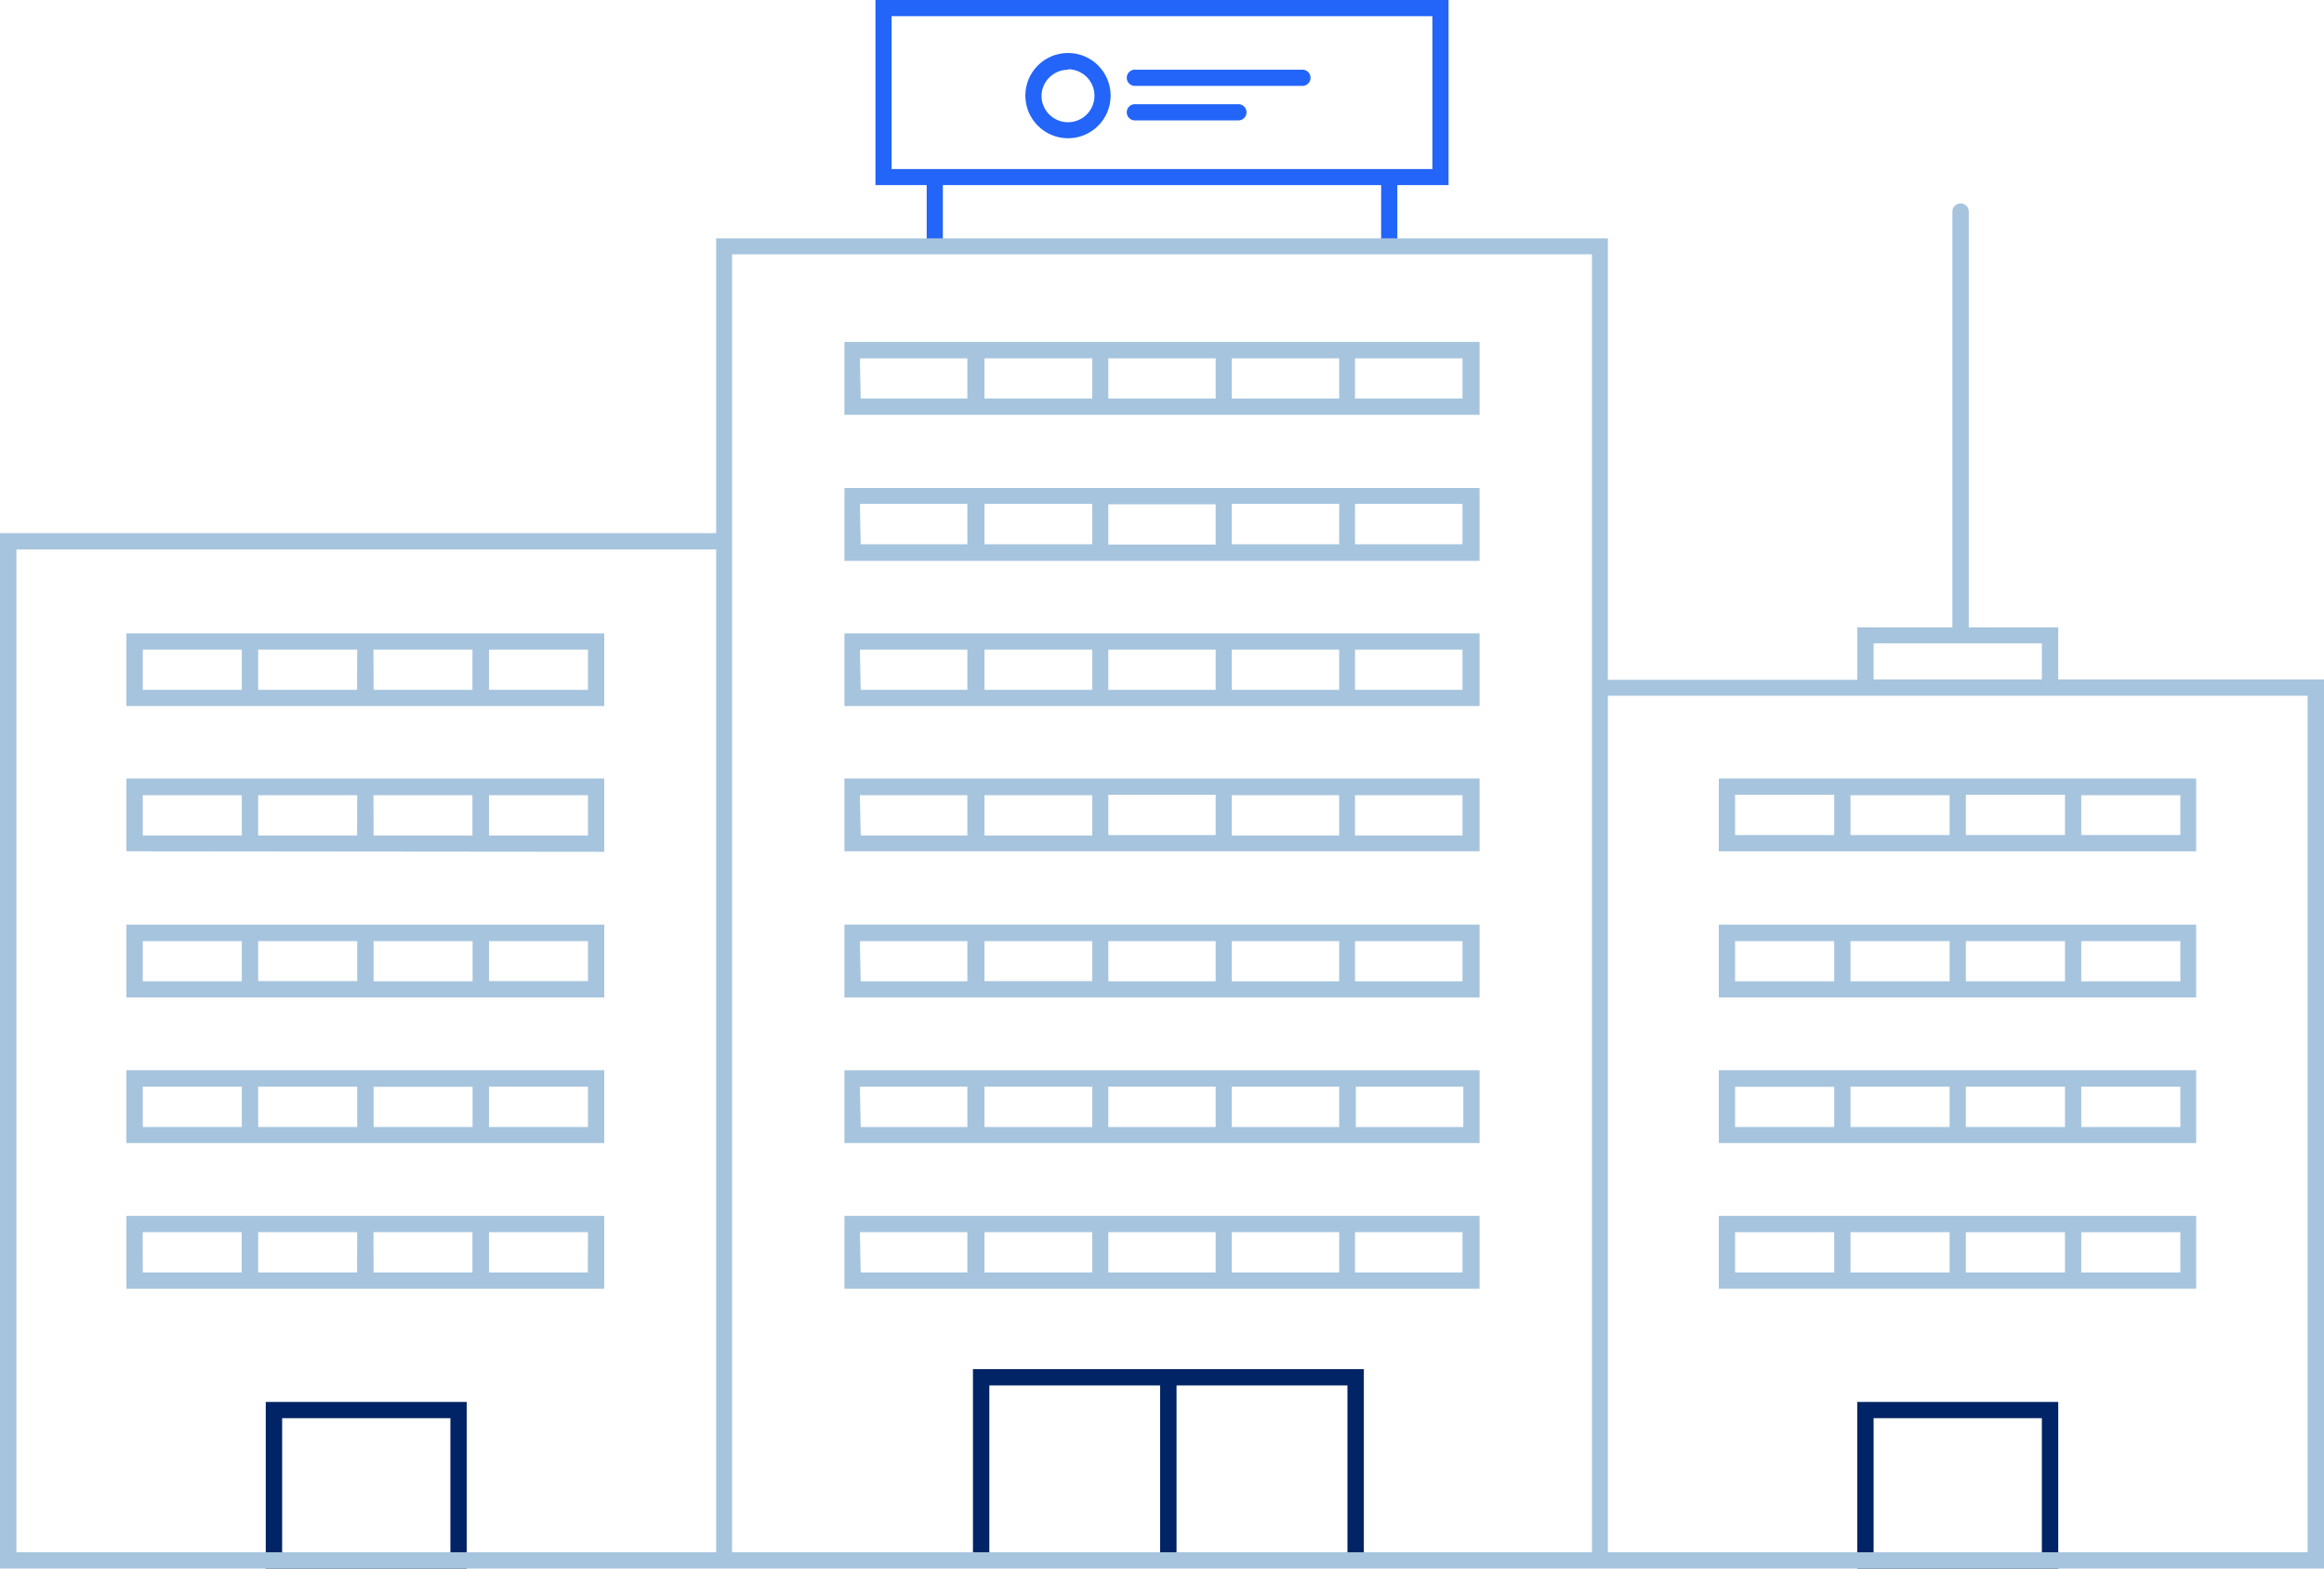 <svg xmlns="http://www.w3.org/2000/svg" xmlns:xlink="http://www.w3.org/1999/xlink" width="200" height="135" version="1.1" viewBox="0 0 200 135"><title>37158B5C-7389-4CBF-A32C-5D3A2D6B0930</title><desc>Created with sketchtool.</desc><g id="Page-1" fill="none" fill-rule="evenodd" stroke="none" stroke-width="1"><g id="Icons" fill-rule="nonzero" transform="translate(-753, -5663)"><g id="max-icon-enterprise" transform="translate(753, 5663)"><polygon id="Path" fill="#002465" points="83.73 134.3 85.14 134.3 85.14 119.24 99.84 119.24 99.84 134.3 101.25 134.3 101.25 119.24 115.96 119.24 115.96 134.3 117.37 134.3 117.37 117.84 83.73 117.84"/><path id="Shape" fill="#002465" d="M22.87,135 L40.17,135 L40.17,120.66 L22.87,120.66 L22.87,135 Z M24.28,122.06 L38.76,122.06 L38.76,133.6 L24.28,133.6 L24.28,122.06 Z"/><path id="Shape" fill="#002465" d="M159.83,120.66 L159.83,135 L177.13,135 L177.13,120.66 L159.83,120.66 Z M175.72,133.6 L161.24,133.6 L161.24,122.06 L175.72,122.06 L175.72,133.6 Z"/><path id="Shape" fill="#2364F9" d="M124.66,0 L75.34,0 L75.34,15.93 L79.75,15.93 L79.75,21.18 C79.792,21.532 80.091,21.796 80.445,21.796 C80.799,21.796 81.098,21.532 81.14,21.18 L81.14,15.93 L118.86,15.93 L118.86,21.18 C118.902,21.532 119.201,21.796 119.555,21.796 C119.909,21.796 120.208,21.532 120.25,21.18 L120.25,15.93 L124.66,15.93 L124.66,0 Z M123.27,14.55 L76.73,14.55 L76.73,1.39 L123.27,1.39 L123.27,14.55 Z"/><path id="Shape" fill="#2364F9" d="M91.91,11.9 C93.937,11.9 95.58,10.257 95.58,8.23 C95.58,6.203 93.937,4.56 91.91,4.56 C89.883,4.56 88.24,6.203 88.24,8.23 C88.245,10.255 89.885,11.895 91.91,11.9 Z M91.91,5.96 C92.833,5.96 93.665,6.517 94.017,7.37 C94.37,8.223 94.173,9.204 93.519,9.856 C92.864,10.507 91.882,10.7 91.031,10.344 C90.179,9.988 89.626,9.153 89.63,8.23 C89.662,6.993 90.672,6.005 91.91,6 L91.91,5.96 Z"/><path id="Path" fill="#2364F9" d="M97.75,7.39 L112,7.39 C112.268,7.422 112.531,7.297 112.675,7.069 C112.82,6.841 112.82,6.549 112.675,6.321 C112.531,6.093 112.268,5.968 112,6 L97.75,6 C97.482,5.968 97.219,6.093 97.075,6.321 C96.93,6.549 96.93,6.841 97.075,7.069 C97.219,7.297 97.482,7.422 97.75,7.39 L97.75,7.39 Z"/><path id="Path" fill="#2364F9" d="M97.75,10.36 L106.49,10.36 C106.758,10.392 107.021,10.267 107.165,10.039 C107.31,9.811 107.31,9.519 107.165,9.291 C107.021,9.063 106.758,8.938 106.49,8.97 L97.75,8.97 C97.482,8.938 97.219,9.063 97.075,9.291 C96.93,9.519 96.93,9.811 97.075,10.039 C97.219,10.267 97.482,10.392 97.75,10.36 L97.75,10.36 Z"/><path id="Shape" fill="#A6C4DD" d="M72.67,29.43 L72.67,35.7 L127.33,35.7 L127.33,29.43 L72.67,29.43 Z M95.38,30.84 L104.62,30.84 L104.62,34.3 L95.38,34.3 L95.38,30.84 Z M94,34.3 L84.72,34.3 L84.72,30.84 L94,30.84 L94,34.3 Z M106,30.84 L115.25,30.84 L115.25,34.3 L106,34.3 L106,30.84 Z M74,30.84 L83.25,30.84 L83.25,34.3 L74.07,34.3 L74,30.84 Z M125.86,34.3 L116.61,34.3 L116.61,30.84 L125.86,30.84 L125.86,34.3 Z"/><path id="Shape" fill="#A6C4DD" d="M72.67,42 L72.67,48.27 L127.33,48.27 L127.33,42 L72.67,42 Z M95.38,43.4 L104.62,43.4 L104.62,46.87 L95.38,46.87 L95.38,43.4 Z M94,46.84 L84.72,46.84 L84.72,43.37 L94,43.37 L94,46.84 Z M106,43.37 L115.25,43.37 L115.25,46.84 L106,46.84 L106,43.37 Z M74,43.37 L83.25,43.37 L83.25,46.84 L74.07,46.84 L74,43.37 Z M125.86,46.84 L116.61,46.84 L116.61,43.37 L125.86,43.37 L125.86,46.84 Z"/><path id="Shape" fill="#A6C4DD" d="M72.67,54.51 L72.67,60.77 L127.33,60.77 L127.33,54.51 L72.67,54.51 Z M95.38,55.91 L104.62,55.91 L104.62,59.37 L95.38,59.37 L95.38,55.91 Z M94,59.37 L84.72,59.37 L84.72,55.91 L94,55.91 L94,59.37 Z M106,55.91 L115.25,55.91 L115.25,59.37 L106,59.37 L106,55.91 Z M74,55.91 L83.25,55.91 L83.25,59.37 L74.07,59.37 L74,55.91 Z M125.86,59.37 L116.61,59.37 L116.61,55.91 L125.86,55.91 L125.86,59.37 Z"/><path id="Shape" fill="#A6C4DD" d="M72.67,67 L72.67,73.27 L127.33,73.27 L127.33,67 L72.67,67 Z M95.38,68.4 L104.62,68.4 L104.62,71.87 L95.38,71.87 L95.38,68.4 Z M94,71.91 L84.72,71.91 L84.72,68.44 L94,68.44 L94,71.91 Z M106,68.44 L115.25,68.44 L115.25,71.91 L106,71.91 L106,68.44 Z M74,68.44 L83.25,68.44 L83.25,71.91 L74.07,71.91 L74,68.44 Z M125.86,71.91 L116.61,71.91 L116.61,68.44 L125.86,68.44 L125.86,71.91 Z"/><path id="Shape" fill="#A6C4DD" d="M72.67,79.58 L72.67,85.85 L127.33,85.85 L127.33,79.58 L72.67,79.58 Z M95.38,81 L104.62,81 L104.62,84.46 L95.38,84.46 L95.38,81 Z M94,84.44 L84.72,84.44 L84.72,81 L94,81 L94,84.44 Z M106,81 L115.25,81 L115.25,84.46 L106,84.46 L106,81 Z M74,81 L83.25,81 L83.25,84.46 L74.07,84.46 L74,81 Z M125.86,84.46 L116.61,84.46 L116.61,81 L125.86,81 L125.86,84.46 Z"/><path id="Shape" fill="#A6C4DD" d="M72.67,92.11 L72.67,98.38 L127.33,98.38 L127.33,92.11 L72.67,92.11 Z M95.38,93.52 L104.62,93.52 L104.62,97 L95.38,97 L95.38,93.52 Z M94,97 L84.72,97 L84.72,93.52 L94,93.52 L94,97 Z M106,93.52 L115.25,93.52 L115.25,97 L106,97 L106,93.52 Z M74,93.52 L83.25,93.52 L83.25,97 L74.07,97 L74,93.52 Z M125.93,97 L116.68,97 L116.68,93.52 L125.93,93.52 L125.93,97 Z"/><path id="Shape" fill="#A6C4DD" d="M72.67,104.65 L72.67,110.92 L127.33,110.92 L127.33,104.65 L72.67,104.65 Z M95.38,106.05 L104.62,106.05 L104.62,109.52 L95.38,109.52 L95.38,106.05 Z M94,109.52 L84.72,109.52 L84.72,106.05 L94,106.05 L94,109.52 Z M106,106.05 L115.25,106.05 L115.25,109.52 L106,109.52 L106,106.05 Z M74,106.05 L83.25,106.05 L83.25,109.52 L74.07,109.52 L74,106.05 Z M125.86,109.52 L116.61,109.52 L116.61,106.05 L125.86,106.05 L125.86,109.52 Z"/><path id="Shape" fill="#A6C4DD" d="M52,60.77 L52,54.51 L10.88,54.51 L10.88,60.77 L52,60.77 Z M30.73,59.37 L22.22,59.37 L22.22,55.91 L30.74,55.91 L30.73,59.37 Z M32.14,55.91 L40.66,55.91 L40.66,59.37 L32.15,59.37 L32.14,55.91 Z M50.6,59.37 L42.08,59.37 L42.08,55.91 L50.6,55.91 L50.6,59.37 Z M12.29,55.91 L20.81,55.91 L20.81,59.37 L12.29,59.37 L12.29,55.91 Z"/><path id="Shape" fill="#A6C4DD" d="M52,73.31 L52,67 L10.88,67 L10.88,73.27 L52,73.31 Z M30.73,71.91 L22.22,71.91 L22.22,68.44 L30.74,68.44 L30.73,71.91 Z M32.14,68.44 L40.66,68.44 L40.66,71.91 L32.15,71.91 L32.14,68.44 Z M50.6,71.91 L42.08,71.91 L42.08,68.44 L50.6,68.44 L50.6,71.91 Z M12.29,68.44 L20.81,68.44 L20.81,71.91 L12.29,71.91 L12.29,68.44 Z"/><path id="Shape" fill="#A6C4DD" d="M52,85.85 L52,79.58 L10.88,79.58 L10.88,85.85 L52,85.85 Z M30.74,84.44 L22.22,84.44 L22.22,81 L30.74,81 L30.74,84.44 Z M32.15,81 L40.67,81 L40.67,84.46 L32.15,84.46 L32.15,81 Z M50.6,84.44 L42.08,84.44 L42.08,81 L50.6,81 L50.6,84.44 Z M12.29,81 L20.81,81 L20.81,84.46 L12.29,84.46 L12.29,81 Z"/><path id="Shape" fill="#A6C4DD" d="M52,98.38 L52,92.11 L10.88,92.11 L10.88,98.38 L52,98.38 Z M30.74,97 L22.22,97 L22.22,93.52 L30.74,93.52 L30.74,97 Z M32.15,93.54 L40.67,93.54 L40.67,97 L32.15,97 L32.15,93.54 Z M50.6,97 L42.08,97 L42.08,93.52 L50.6,93.52 L50.6,97 Z M12.29,93.52 L20.81,93.52 L20.81,97 L12.29,97 L12.29,93.52 Z"/><path id="Shape" fill="#A6C4DD" d="M52,110.92 L52,104.65 L10.88,104.65 L10.88,110.92 L52,110.92 Z M30.73,109.52 L22.22,109.52 L22.22,106.05 L30.74,106.05 L30.73,109.52 Z M32.14,106.05 L40.66,106.05 L40.66,109.52 L32.15,109.52 L32.14,106.05 Z M50.59,109.52 L42.08,109.52 L42.08,106.05 L50.6,106.05 L50.59,109.52 Z M12.28,106.05 L20.8,106.05 L20.8,109.52 L12.29,109.52 L12.28,106.05 Z"/><path id="Shape" fill="#A6C4DD" d="M177.13,58.48 L177.13,54 L169.43,54 L169.43,18.21 C169.43,18.023 169.355,17.843 169.221,17.711 C169.088,17.58 168.907,17.507 168.72,17.51 C168.333,17.51 168.02,17.823 168.02,18.21 L168.02,54 L159.83,54 L159.83,58.51 L138.37,58.51 L138.37,20.51 L61.63,20.51 L61.63,45.89 L0,45.89 L0,135 L200,135 L200,58.48 L177.13,58.48 Z M161.24,55.37 L175.72,55.37 L175.72,58.48 L161.24,58.48 L161.24,55.37 Z M61.63,133.6 L1.41,133.6 L1.41,47.29 L61.63,47.29 L61.63,133.6 Z M63,45.89 L63,21.89 L137,21.89 L137,133.6 L63,133.6 L63,45.89 Z M198.59,133.6 L138.37,133.6 L138.37,59.88 L198.59,59.88 L198.59,133.6 Z"/><path id="Shape" fill="#A6C4DD" d="M147.92,67 L147.92,73.27 L189,73.27 L189,67 L147.92,67 Z M169.18,68.4 L177.71,68.4 L177.71,71.87 L169.18,71.87 L169.18,68.4 Z M167.78,71.87 L159.25,71.87 L159.25,68.44 L167.78,68.44 L167.78,71.87 Z M149.32,68.4 L157.85,68.4 L157.85,71.87 L149.32,71.87 L149.32,68.4 Z M187.64,71.87 L179.11,71.87 L179.11,68.44 L187.64,68.44 L187.64,71.87 Z"/><path id="Shape" fill="#A6C4DD" d="M147.92,79.58 L147.92,85.85 L189,85.85 L189,79.58 L147.92,79.58 Z M169.18,81 L177.71,81 L177.71,84.46 L169.18,84.46 L169.18,81 Z M167.78,84.46 L159.25,84.46 L159.25,81 L167.78,81 L167.78,84.46 Z M149.32,81 L157.85,81 L157.85,84.46 L149.32,84.46 L149.32,81 Z M187.64,84.46 L179.11,84.46 L179.11,81 L187.64,81 L187.64,84.46 Z"/><path id="Shape" fill="#A6C4DD" d="M147.92,92.11 L147.92,98.38 L189,98.38 L189,92.11 L147.92,92.11 Z M169.18,93.52 L177.71,93.52 L177.71,97 L169.18,97 L169.18,93.52 Z M167.78,97 L159.25,97 L159.25,93.52 L167.78,93.52 L167.78,97 Z M149.32,93.54 L157.85,93.54 L157.85,97 L149.32,97 L149.32,93.54 Z M187.64,97 L179.11,97 L179.11,93.52 L187.64,93.52 L187.64,97 Z"/><path id="Shape" fill="#A6C4DD" d="M147.92,104.65 L147.92,110.92 L189,110.92 L189,104.65 L147.92,104.65 Z M169.18,106.05 L177.71,106.05 L177.71,109.52 L169.18,109.52 L169.18,106.05 Z M167.78,109.52 L159.25,109.52 L159.25,106.05 L167.78,106.05 L167.78,109.52 Z M149.32,106.05 L157.85,106.05 L157.85,109.52 L149.32,109.52 L149.32,106.05 Z M187.64,109.52 L179.11,109.52 L179.11,106.05 L187.64,106.05 L187.64,109.52 Z"/></g></g></g></svg>